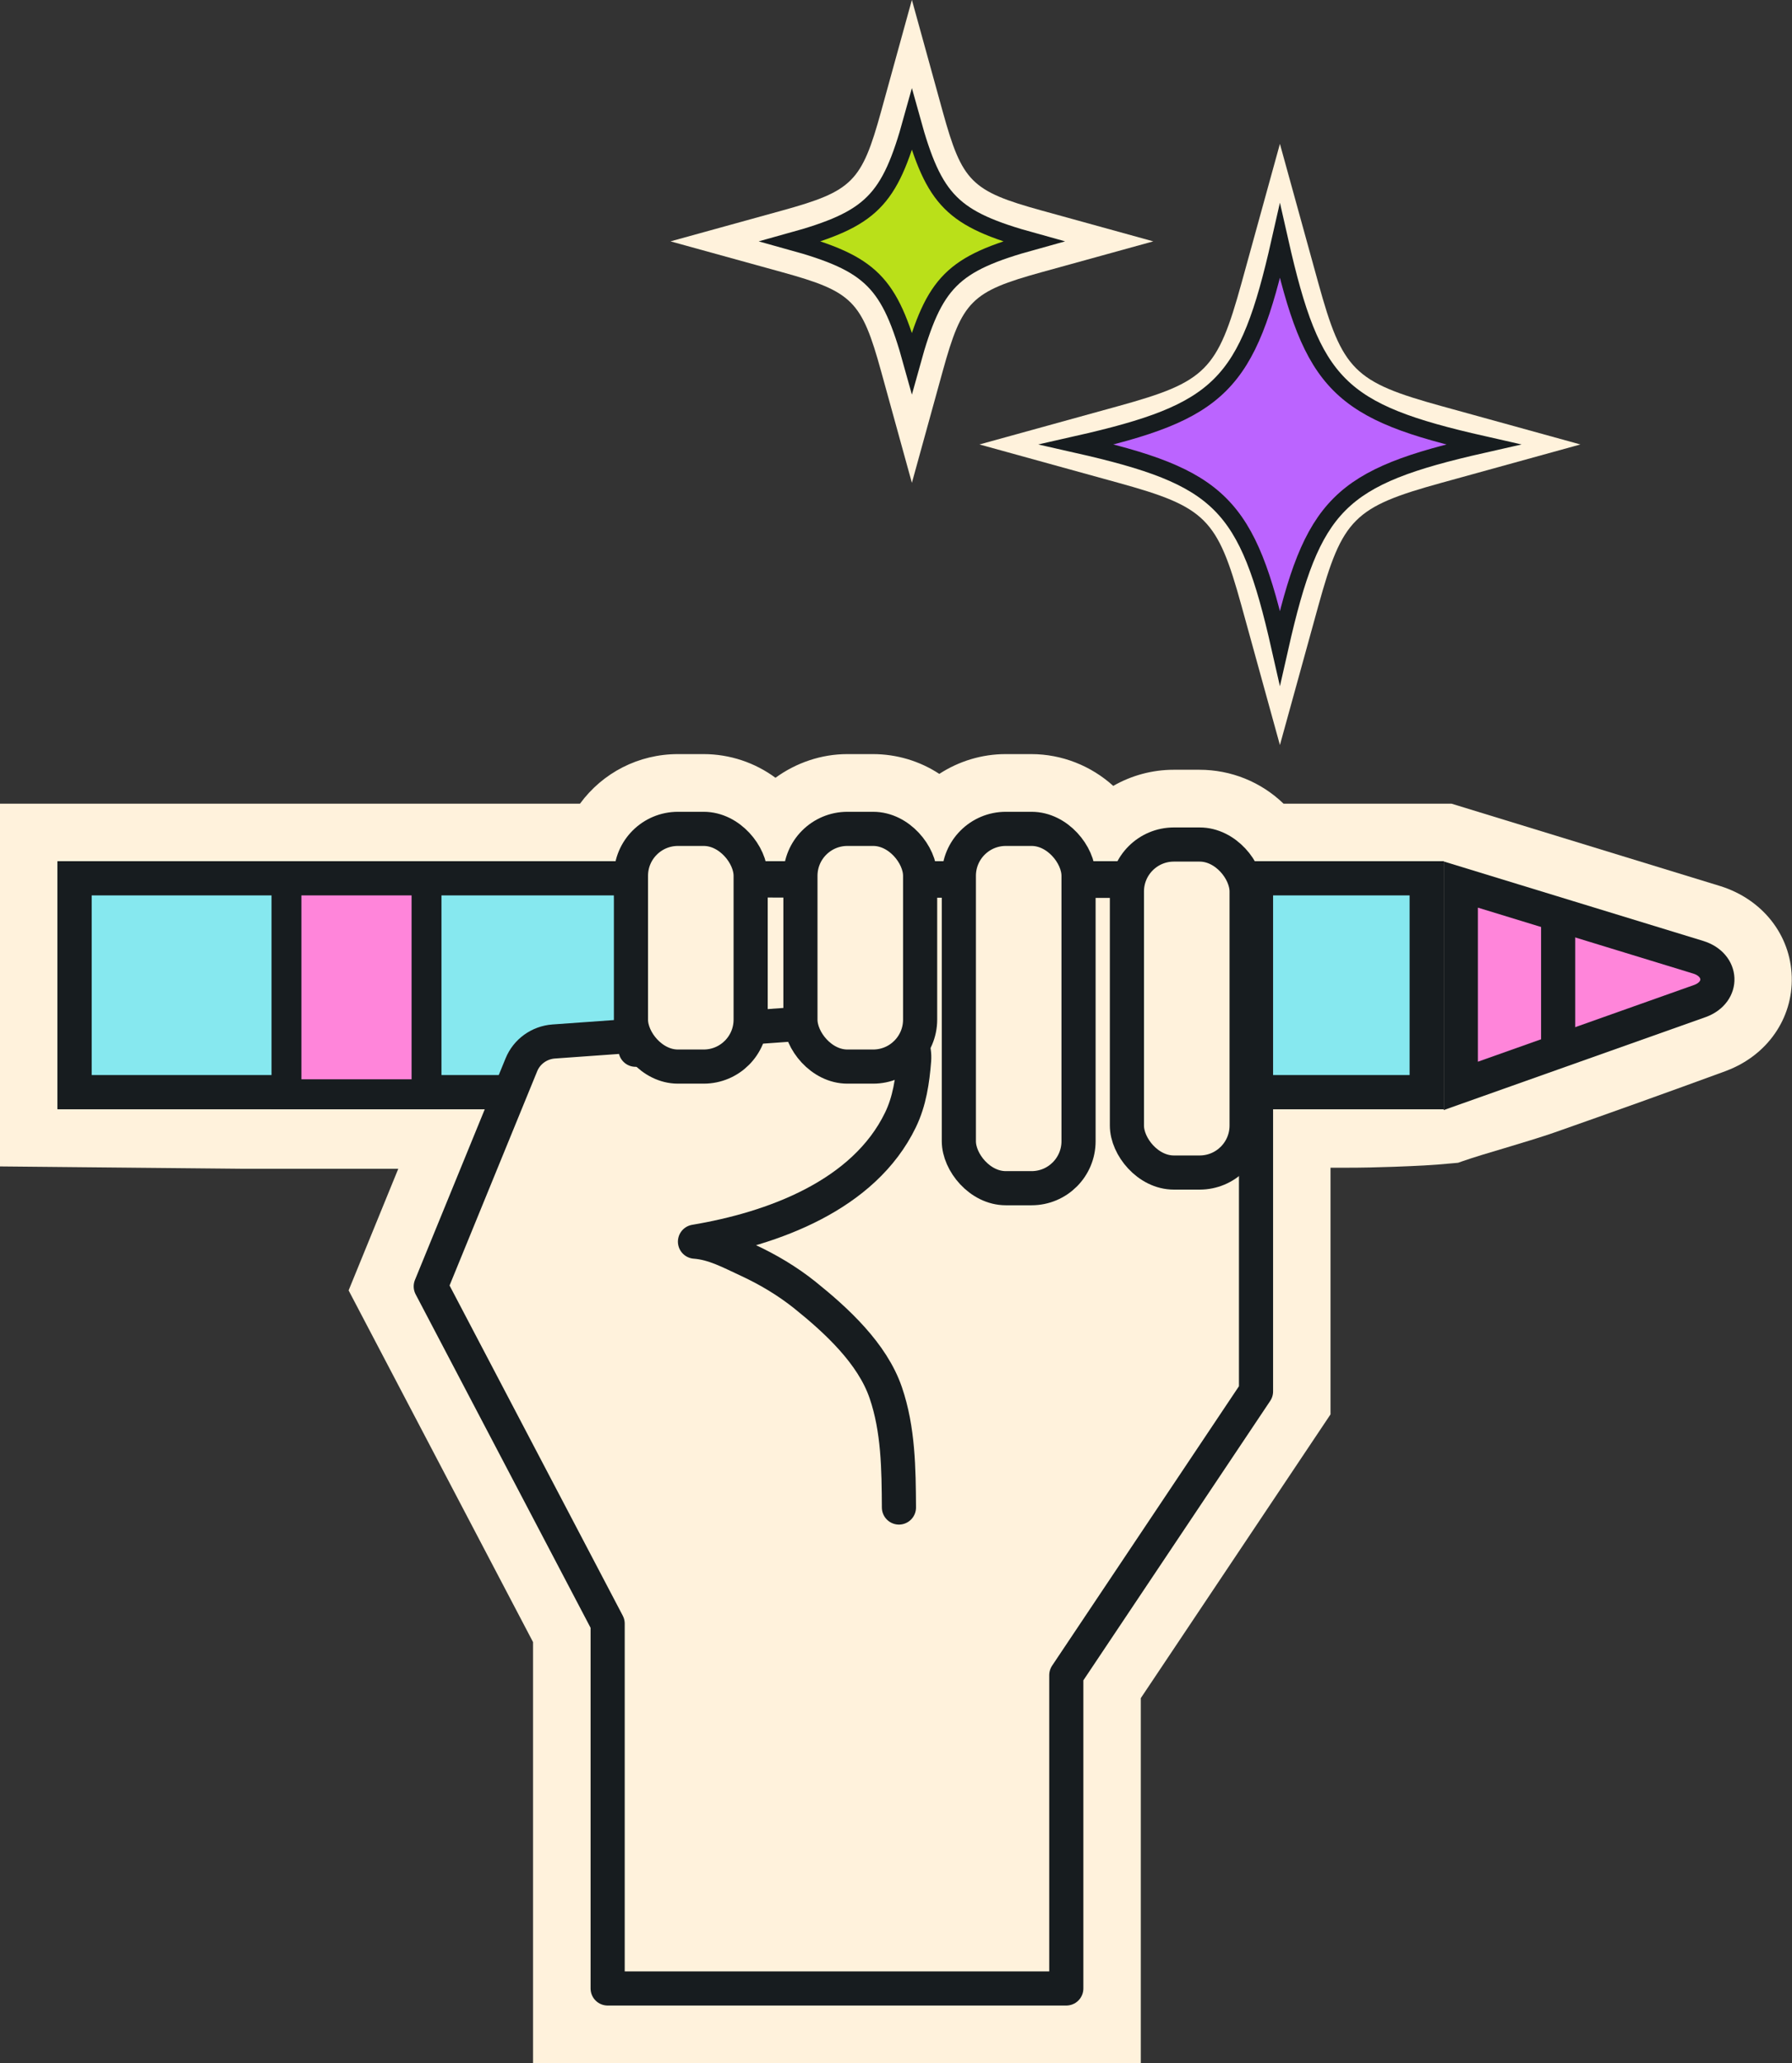 <?xml version="1.0" encoding="UTF-8"?>
<svg id="Isolation_Mode" data-name="Isolation Mode" xmlns="http://www.w3.org/2000/svg" viewBox="0 0 152.26 175.24">
  <rect x="0" y="0" width="152.26" height="175.24" fill="#333333" stroke="none"/>
  <defs>
    <style>
      .cls-1 {
        fill: #bae019;
      }

      .cls-1, .cls-2, .cls-3, .cls-4, .cls-5, .cls-6, .cls-7, .cls-8, .cls-9 {
        stroke: #171c1f;
      }

      .cls-1, .cls-2, .cls-3, .cls-4, .cls-6, .cls-7, .cls-8, .cls-9 {
        stroke-miterlimit: 10;
      }

      .cls-1, .cls-6 {
        stroke-width: 1.45px;
      }

      .cls-2, .cls-3, .cls-4, .cls-5 {
        stroke-width: 2.9px;
      }

      .cls-2, .cls-8 {
        fill: #86e8ef;
      }

      .cls-3, .cls-5, .cls-10 {
        fill: #fff2dc;
      }

      .cls-4, .cls-7, .cls-9 {
        fill: #ff85da;
      }

      .cls-5 {
        stroke-linecap: round;
        stroke-linejoin: round;
      }

      .cls-6 {
        fill: #bb64ff;
      }

      .cls-7, .cls-8 {
        stroke-width: 1.27px;
      }

      .cls-9 {
        stroke-width: 2.54px;
      }
    </style>
  </defs>
  <path class="cls-10" d="m45.29,175.24v-35.77l-15.67-29.87,4.22-10.33h-13.15s-20.69-.2-20.69-.2v-30.81h49.28c1.93-2.63,4.98-4.21,8.32-4.21h2.19c2.21,0,4.35.72,6.1,2.01,1.76-1.28,3.9-2.01,6.1-2.01h2.19c2.01,0,3.97.59,5.63,1.68,1.66-1.08,3.62-1.68,5.63-1.68h2.19c2.59,0,5.07.99,6.96,2.7,1.55-.89,3.32-1.37,5.13-1.37h2.19c2.69,0,5.23,1.03,7.15,2.88h14.27l22.87,7.01c3.57,1.13,5.94,4.15,6.04,7.7.1,3.53-2.08,6.66-5.54,7.97l-.1.04c-4.8,1.76-9.69,3.51-14.53,5.21-1.24.43-2.75.88-4.21,1.32-1.29.38-2.63.78-3.66,1.14l-.31.11-.32.03c-2.02.19-3.03.23-5.1.31-1.36.05-2.74.08-4.11.08-.43,0-.87,0-1.31,0v20.95l-16.12,24.1v31.02h-51.65Zm38.97-12.68v-22.19l16.12-24.1v-10.34h-.64c-1.81,0-3.58-.48-5.13-1.37-1.88,1.71-4.36,2.7-6.96,2.7h-2.19c-2.99,0-5.74-1.27-7.65-3.39-1.06,1-2.25,1.93-3.55,2.76,2.78,2.44,5.64,5.6,7.01,9.61,1.41,4.14,1.44,8.19,1.46,11.76l.02,2.72-12.68.07-.02-2.72c-.02-2.73-.03-5.55-.78-7.73-.47-1.39-2.1-3.2-4.85-5.4-1.01-.81-2.21-1.54-3.55-2.16-.24-.11-.48-.22-.72-.34-.54-.26-1.28-.61-1.55-.66l-2.39-.17-.57-12.01,2.38-.4c.2-.03.4-.07.62-.11h-11.01l-4.03,9.84,14.38,27.41v26.21h26.29Z"/>
  <path class="cls-10" d="m145.41,77.86l-20.56-6.3-1.9-.58h-15.06c-1.4-1.75-3.55-2.88-5.95-2.88h-2.19c-2.18,0-4.15.93-5.54,2.4-1.33-2.23-3.77-3.73-6.55-3.73h-2.19c-2.23,0-4.24.96-5.63,2.5-1.39-1.53-3.4-2.5-5.63-2.5h-2.19c-2.5,0-4.71,1.21-6.1,3.07-1.39-1.86-3.61-3.07-6.1-3.07h-2.19c-2.97,0-5.55,1.71-6.81,4.21H2.72v25.4l18,.18h17.18l-5.28,12.9,15.39,29.35v33.72h46.22v-29.13l16.12-24.1v-22.91c2.51.09,5.2.11,8.03,0,2.1-.08,3.04-.12,4.95-.3,2.25-.77,5.59-1.66,7.85-2.45,4.89-1.72,9.72-3.45,14.5-5.2l.07-.03c2.37-.9,3.86-3,3.79-5.36-.07-2.38-1.69-4.41-4.14-5.19Zm-58.42,63.34v24.08h-31.73v-28.26l-14.66-27.94,5.2-12.7h25.41c-3.48,3.46-9.21,4.92-12.74,5.51l.34,7.19c.7.05,1.54.45,2.51.91.23.11.46.22.69.32,1.55.71,2.93,1.56,4.12,2.51,2.04,1.64,4.85,4.1,5.72,6.65.89,2.6.9,5.65.92,8.6l7.25-.04c-.02-3.37-.04-7.18-1.31-10.9-1.46-4.28-5.06-7.57-8.04-9.95-.42-.33-.85-.66-1.29-.97,3.4-1.54,6.58-3.75,8.86-6.9,1,3.04,3.86,5.24,7.23,5.24h2.19c2.78,0,5.22-1.5,6.55-3.73,1.39,1.48,3.36,2.4,5.54,2.4h2.19c.4,0,.79-.03,1.17-.09v13.97l-16.12,24.1Z"/>
  <path class="cls-8" d="m87.78,20.5c-6.86,1.9-8.4,3.43-10.3,10.3-1.9-6.86-3.43-8.4-10.3-10.3,6.86-1.9,8.4-3.43,10.3-10.3,1.9,6.86,3.43,8.4,10.3,10.3Z"/>
  <path class="cls-10" d="m74.86,31.52c-1.65-5.97-2.43-6.75-8.4-8.4l-9.49-2.62,9.49-2.62c5.97-1.65,6.75-2.43,8.4-8.4l2.62-9.49,2.62,9.49c1.65,5.97,2.43,6.75,8.4,8.4l9.49,2.62-9.49,2.62c-5.97,1.65-6.75,2.43-8.4,8.4l-2.62,9.49-2.62-9.49Z"/>
  <path class="cls-10" d="m105.49,51.47c-2.05-7.43-3.03-8.41-10.46-10.46l-11.81-3.26,11.81-3.26c7.43-2.05,8.41-3.03,10.46-10.46l3.26-11.81,3.26,11.81c2.05,7.43,3.03,8.41,10.46,10.46l11.81,3.26-11.81,3.26c-7.43,2.05-8.41,3.03-10.46,10.46l-3.26,11.81-3.26-11.81Z"/>
  <path class="cls-1" d="m87.78,20.5c-6.86,1.9-8.4,3.43-10.3,10.3-1.9-6.86-3.43-8.4-10.3-10.3,6.86-1.9,8.4-3.43,10.3-10.3,1.9,6.86,3.43,8.4,10.3,10.3Z"/>
  <g>
    <path class="cls-4" d="m144.31,81.31l-20.19-6.18v17.1l20.35-7.22c2.01-.76,1.91-3.05-.16-3.7Z"/>
    <rect class="cls-4" x="6.34" y="74.6" width="114.88" height="18.16"/>
  </g>
  <rect class="cls-2" x="6.34" y="74.6" width="114.88" height="18.16"/>
  <rect class="cls-9" x="24.34" y="74.78" width="11.9" height="18.16"/>
  <line class="cls-3" x1="132.39" y1="78.29" x2="132.39" y2="89.07"/>
  <path class="cls-5" d="m76.38,128.04c-.02-3.26-.05-6.63-1.12-9.75-1.14-3.34-4.19-6.14-6.88-8.3-1.49-1.19-3.14-2.17-4.87-2.97-1.46-.67-2.84-1.44-4.46-1.56,6.58-1.1,14.35-3.91,17.46-10.34.77-1.59,1.02-3.32,1.16-5.07.15-2-1.5-3.67-3.49-3.53l-27.14,1.94c-1.21.09-2.28.85-2.74,1.98l-7.7,18.82,15.03,28.64v30.99h38.97v-26.61l16.12-24.1v-43.35l-53.12-.06.4,14.39"/>
  <rect class="cls-3" x="53.61" y="70.4" width="10.17" height="20.19" rx="3.99" ry="3.99"/>
  <rect class="cls-3" x="68.01" y="70.4" width="10.17" height="20.19" rx="3.99" ry="3.99"/>
  <rect class="cls-3" x="81.47" y="70.4" width="10.17" height="30.52" rx="3.99" ry="3.99"/>
  <rect class="cls-3" x="95.75" y="71.73" width="10.17" height="27.86" rx="3.99" ry="3.99"/>
  <path class="cls-7" d="m126,37.75c-12.24,2.77-14.48,5.01-17.25,17.25-2.77-12.24-5.01-14.48-17.25-17.25,12.24-2.77,14.48-5.01,17.25-17.25,2.77,12.24,5.01,14.48,17.25,17.25Z"/>
  <path class="cls-6" d="m126,37.75c-12.24,2.77-14.48,5.01-17.25,17.25-2.77-12.24-5.01-14.48-17.25-17.25,12.24-2.77,14.48-5.01,17.25-17.25,2.77,12.24,5.01,14.48,17.25,17.25Z"/>
</svg>